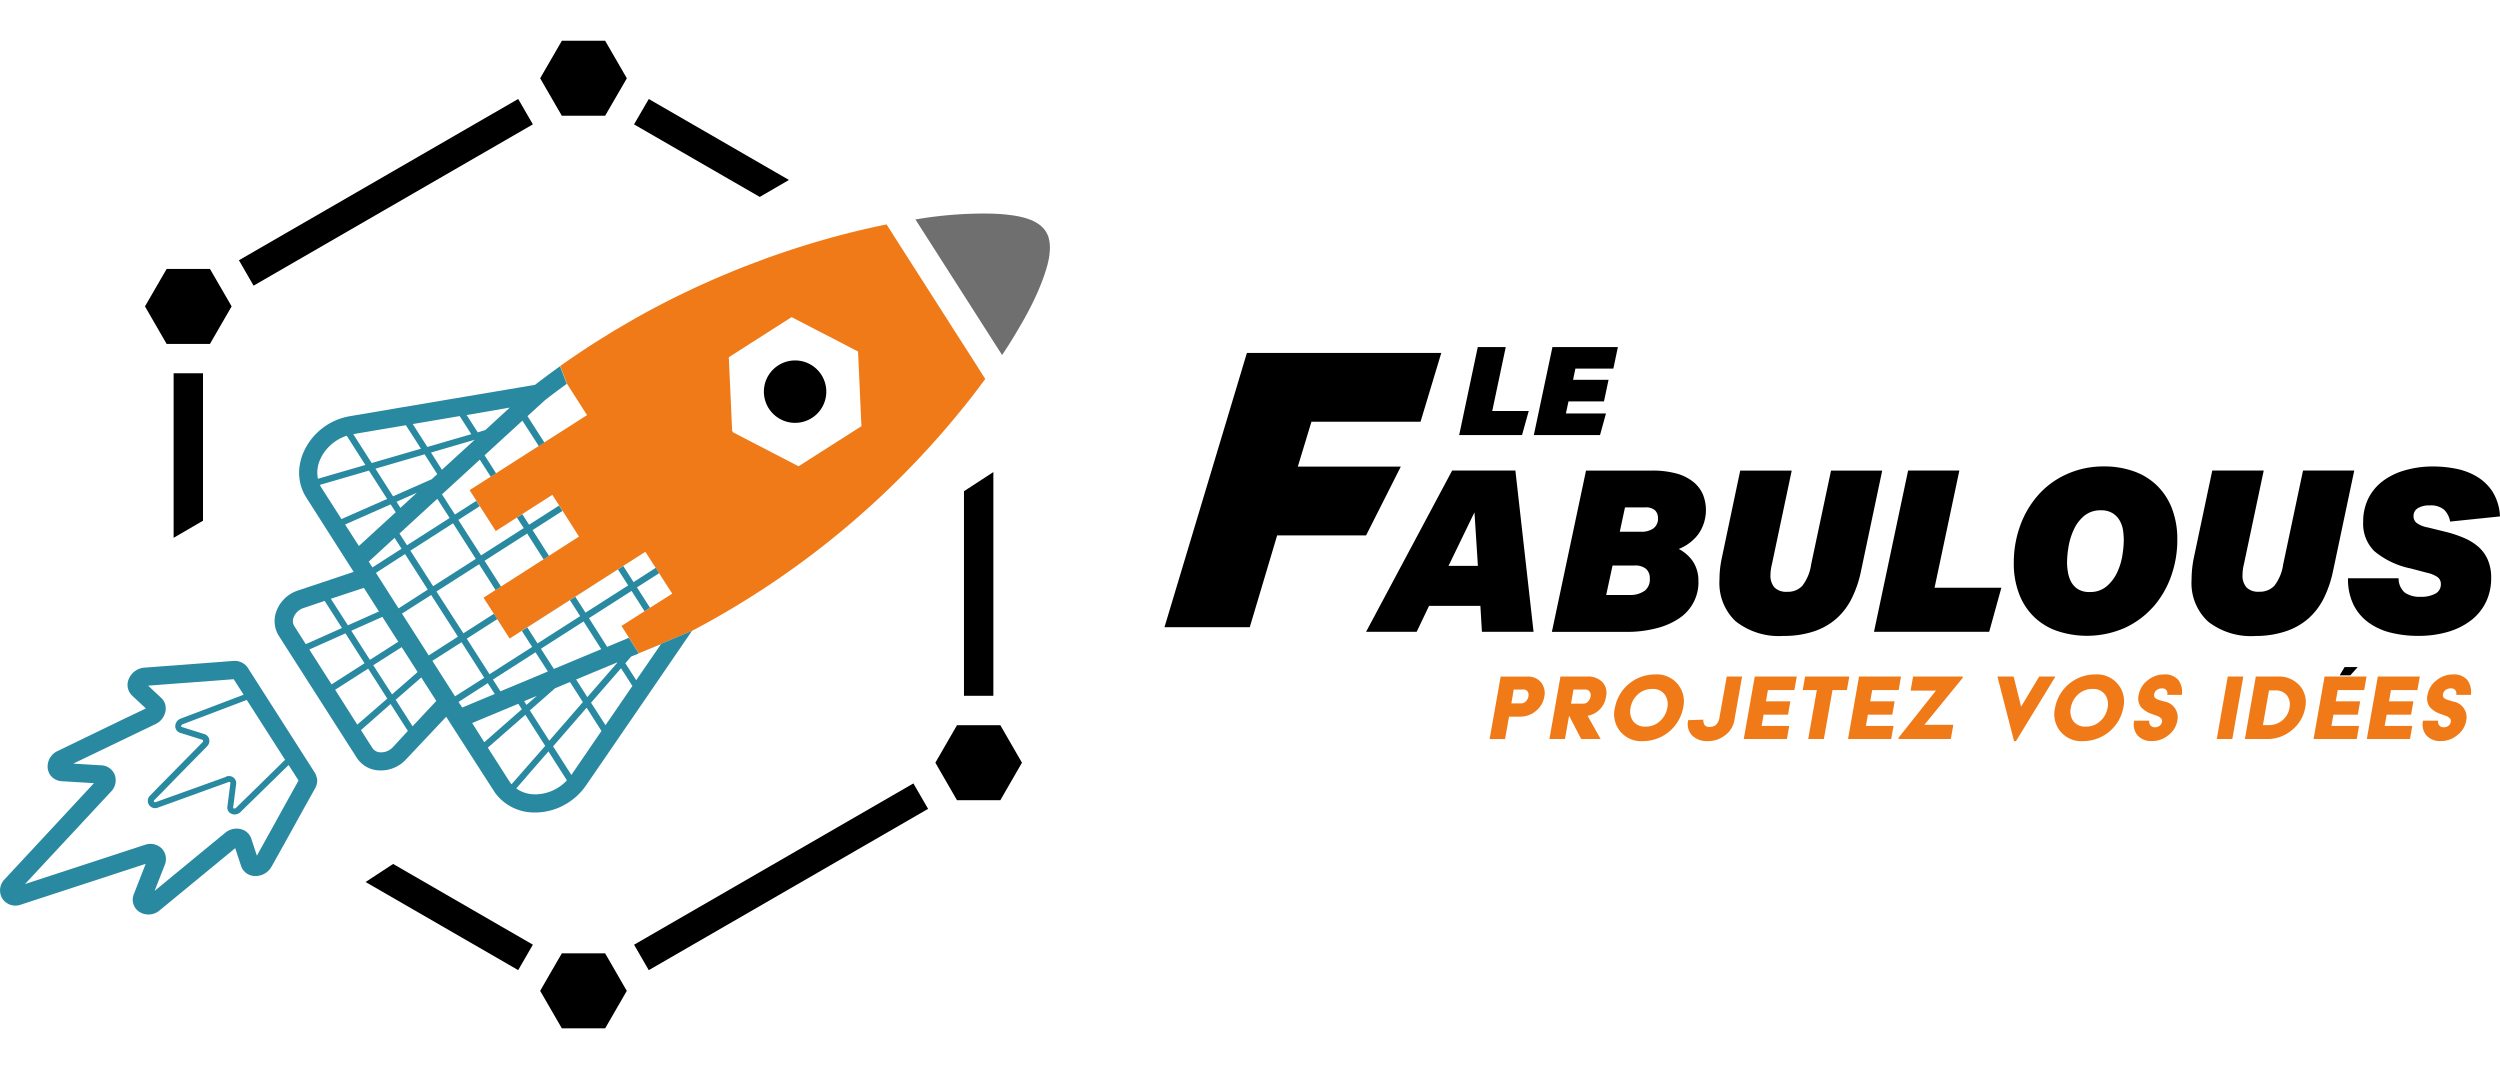 <svg xmlns="http://www.w3.org/2000/svg" width="37.585mm" height="16.269mm" viewBox="0 0 106.54 46.116">
  <path d="M61.73,24.115l1.106-2.283.146,2.283Zm2.85-4.063H61.885l-3.668,6.872h2.156l.528-1.106h2.187l.066,1.106h2.2Z"/>
  <g>
    <path d="M70.458,22.521a.878.878,0,0,1-.516.14h-.914l.223-1.039h.856a.59.59,0,0,1,.423.125.457.457,0,0,1,.126.338.5.5,0,0,1-.2.436m-.386,2.666a1.034,1.034,0,0,1-.621.168h-1L68.72,24.1h.924a.725.725,0,0,1,.506.145.529.529,0,0,1,.158.413.609.609,0,0,1-.236.533m2.306-.4a1.482,1.482,0,0,0-.235-.871,1.7,1.7,0,0,0-.6-.526,1.93,1.93,0,0,0,.839-.638,1.789,1.789,0,0,0,.193-1.675,1.391,1.391,0,0,0-.4-.534,1.966,1.966,0,0,0-.711-.363,3.894,3.894,0,0,0-1.074-.13h-2.8l-1.455,6.873h3.148a4.944,4.944,0,0,0,1.336-.161,3.032,3.032,0,0,0,.969-.435,1.842,1.842,0,0,0,.794-1.54"/>
    <path d="M73.973,26.481A2.972,2.972,0,0,0,76,27.1a4.038,4.038,0,0,0,1.3-.193,2.786,2.786,0,0,0,.964-.548,2.828,2.828,0,0,0,.648-.856,4.707,4.707,0,0,0,.386-1.117l.914-4.331H78.031l-.848,4a1.928,1.928,0,0,1-.376.911.834.834,0,0,1-.643.253.705.705,0,0,1-.544-.185.763.763,0,0,1-.17-.526,1.97,1.97,0,0,1,.06-.453l.846-4H74.161l-.779,3.7a4.961,4.961,0,0,0-.082.5c-.016.16-.023.315-.023.463a2.243,2.243,0,0,0,.7,1.77"/>
  </g>
  <polygon points="82.443 25.047 83.5 20.052 81.316 20.052 79.862 26.925 84.771 26.925 85.29 25.047 82.443 25.047"/>
  <g>
    <path d="M90.447,23.677a2.81,2.81,0,0,1-.226.726,1.739,1.739,0,0,1-.448.586,1.072,1.072,0,0,1-.716.24.913.913,0,0,1-.5-.12.838.838,0,0,1-.29-.308,1.294,1.294,0,0,1-.138-.408,2.414,2.414,0,0,1-.04-.433,4.358,4.358,0,0,1,.063-.659,2.777,2.777,0,0,1,.223-.726,1.652,1.652,0,0,1,.44-.588,1.075,1.075,0,0,1,.719-.24.916.916,0,0,1,.5.125.88.88,0,0,1,.3.313,1.184,1.184,0,0,1,.141.408,3.177,3.177,0,0,1,.032.423,4.122,4.122,0,0,1-.062.661m1.314,2.188a3.971,3.971,0,0,0,.764-1.309,4.55,4.55,0,0,0,.265-1.548,3.626,3.626,0,0,0-.235-1.357,2.729,2.729,0,0,0-.656-.983,2.7,2.7,0,0,0-.987-.591,3.709,3.709,0,0,0-1.239-.2,3.774,3.774,0,0,0-1.612.338,3.538,3.538,0,0,0-1.222.909,4.027,4.027,0,0,0-.756,1.309,4.607,4.607,0,0,0-.261,1.545,3.613,3.613,0,0,0,.236,1.357,2.686,2.686,0,0,0,.651.976,2.658,2.658,0,0,0,.986.586,4.017,4.017,0,0,0,2.847-.135,3.66,3.66,0,0,0,1.219-.9"/>
    <path d="M99.415,24.383l.914-4.331H98.146l-.846,4a1.928,1.928,0,0,1-.376.911.845.845,0,0,1-.646.253.7.7,0,0,1-.543-.185.757.757,0,0,1-.168-.526,1.905,1.905,0,0,1,.058-.453l.846-4H94.278l-.782,3.7a4.653,4.653,0,0,0-.1.964,2.235,2.235,0,0,0,.7,1.77,2.962,2.962,0,0,0,2.025.616A4.051,4.051,0,0,0,97.42,26.9a2.79,2.79,0,0,0,.961-.548,2.848,2.848,0,0,0,.649-.856,4.752,4.752,0,0,0,.385-1.117"/>
    <path d="M105.616,23.3a2.339,2.339,0,0,0-.621-.38,5.05,5.05,0,0,0-.793-.261l-.742-.183a1.143,1.143,0,0,1-.485-.2.357.357,0,0,1-.12-.273.386.386,0,0,1,.177-.343.921.921,0,0,1,.516-.121.865.865,0,0,1,.616.188.917.917,0,0,1,.25.5l2.126-.22a2.191,2.191,0,0,0-.318-1.054,2.035,2.035,0,0,0-.684-.651,2.761,2.761,0,0,0-.893-.331,4.971,4.971,0,0,0-.944-.092,4.239,4.239,0,0,0-1.217.165,2.852,2.852,0,0,0-.949.465,2.1,2.1,0,0,0-.611.742,2.246,2.246,0,0,0-.215,1,1.637,1.637,0,0,0,.476,1.237,3.517,3.517,0,0,0,1.544.736l.694.183a1.3,1.3,0,0,1,.45.182.355.355,0,0,1,.146.308.437.437,0,0,1-.231.4,1.252,1.252,0,0,1-.636.136,1.106,1.106,0,0,1-.668-.178.789.789,0,0,1-.265-.611h-2.156a2.466,2.466,0,0,0,.24,1.139,2.062,2.062,0,0,0,.656.761,2.709,2.709,0,0,0,.952.423,4.765,4.765,0,0,0,1.136.131,4.471,4.471,0,0,0,1.3-.178,3,3,0,0,0,.981-.5,2.219,2.219,0,0,0,.621-.779,2.339,2.339,0,0,0,.215-1.006,1.894,1.894,0,0,0-.145-.779,1.542,1.542,0,0,0-.4-.553"/>
  </g>
  <polygon points="65.148 17.516 63.593 17.516 64.169 14.79 62.977 14.79 62.184 18.54 64.863 18.54 65.148 17.516"/>
  <polygon points="68.44 17.621 66.732 17.621 66.843 17.105 68.355 17.105 68.55 16.186 67.038 16.186 67.136 15.708 68.755 15.708 68.948 14.789 66.159 14.789 65.366 18.54 68.187 18.54 68.44 17.621"/>
  <polygon points="59.697 19.884 55.308 19.884 55.889 17.971 60.538 17.971 61.422 15.04 53.138 15.04 49.625 26.729 53.26 26.729 54.427 22.816 58.217 22.816 59.697 19.884"/>
  <polygon points="99.917 28.428 99.709 28.779 100.161 28.779 100.476 28.428 99.917 28.428"/>
  <g>
    <g>
      <path d="M65.14,29.665a.4.4,0,0,1-.111.219.28.28,0,0,1-.21.093h-.411l.1-.591h.412a.2.2,0,0,1,.181.082.257.257,0,0,1,.035.2m-.057-.834H63.952l-.47,2.663h.658l.169-.957h.473a1.03,1.03,0,0,0,.672-.241,1,1,0,0,0,.359-.613.728.728,0,0,0-.134-.6.707.707,0,0,0-.6-.252" fill="#ef7a17"/>
      <path d="M67.682,29.893a.262.262,0,0,1-.2.093h-.532l.106-.6h.514a.2.2,0,0,1,.172.086.258.258,0,0,1,.043.207.409.409,0,0,1-.108.214m-.055-1.062H66.5l-.47,2.663h.663l.175-.994.516.994h.829l-.556-.99a.956.956,0,0,0,.786-.826.668.668,0,0,0-.156-.612.86.86,0,0,0-.656-.235" fill="#ef7a17"/>
      <path d="M71.054,30.163a.979.979,0,0,1-.317.572.881.881,0,0,1-.608.23.62.62,0,0,1-.529-.228.709.709,0,0,1-.113-.574.985.985,0,0,1,.315-.575.882.882,0,0,1,.61-.228.619.619,0,0,1,.527.23.706.706,0,0,1,.115.573m-.533-1.421a1.734,1.734,0,0,0-1.7,1.421,1.146,1.146,0,0,0,1.2,1.42,1.743,1.743,0,0,0,1.707-1.42,1.149,1.149,0,0,0-1.206-1.421" fill="#ef7a17"/>
      <path d="M73.278,30.567a.536.536,0,0,1-.147.321.415.415,0,0,1-.278.091.245.245,0,0,1-.206-.077.376.376,0,0,1-.058-.233l-.644.021a.7.7,0,0,0,.165.651.9.9,0,0,0,.67.242,1.178,1.178,0,0,0,.734-.247,1.007,1.007,0,0,0,.4-.654l.327-1.851h-.654Z" fill="#ef7a17"/>
    </g>
    <polygon points="74.312 31.494 76.151 31.494 76.25 30.935 75.073 30.935 75.157 30.456 76.198 30.456 76.298 29.888 75.258 29.888 75.342 29.407 76.469 29.407 76.571 28.831 74.782 28.831 74.312 31.494" fill="#ef7a17"/>
    <polygon points="76.926 28.831 76.825 29.407 77.427 29.407 77.059 31.494 77.726 31.494 78.094 29.407 78.708 29.407 78.81 28.831 76.926 28.831" fill="#ef7a17"/>
    <polygon points="80.642 30.456 80.742 29.888 79.701 29.888 79.786 29.407 80.913 29.407 81.014 28.831 79.225 28.831 78.756 31.494 80.595 31.494 80.694 30.935 79.517 30.935 79.601 30.456 80.642 30.456" fill="#ef7a17"/>
    <polygon points="81.422 29.431 82.502 29.431 80.915 31.431 80.904 31.494 83.136 31.494 83.242 30.889 82.008 30.889 83.638 28.893 83.649 28.831 81.528 28.831 81.422 29.431" fill="#ef7a17"/>
    <polygon points="86.902 28.831 86.132 30.114 85.813 28.831 85.122 28.831 85.831 31.583 85.913 31.583 87.593 28.831 86.902 28.831" fill="#ef7a17"/>
    <g>
      <path d="M89.817,30.163a.979.979,0,0,1-.317.572.881.881,0,0,1-.608.23.624.624,0,0,1-.53-.228.712.712,0,0,1-.112-.574.985.985,0,0,1,.315-.575.882.882,0,0,1,.61-.228.617.617,0,0,1,.527.23.706.706,0,0,1,.115.573m-.533-1.421a1.734,1.734,0,0,0-1.705,1.421,1.146,1.146,0,0,0,1.2,1.42,1.743,1.743,0,0,0,1.707-1.42,1.149,1.149,0,0,0-1.206-1.421" fill="#ef7a17"/>
      <path d="M92.217,28.742a1.088,1.088,0,0,0-.694.253.994.994,0,0,0-.378.61.639.639,0,0,0,.082.511,1.044,1.044,0,0,0,.482.312l.087.033.094.032c.02.007.047.018.082.034a.337.337,0,0,1,.078.044.5.5,0,0,1,.052.051.132.132,0,0,1,.034.065.189.189,0,0,1,0,.075.262.262,0,0,1-.1.166.328.328,0,0,1-.209.065.224.224,0,0,1-.184-.082.234.234,0,0,1-.047-.2H90.95a.734.734,0,0,0,.137.621.773.773,0,0,0,.633.248,1.073,1.073,0,0,0,.692-.253.986.986,0,0,0,.376-.607.679.679,0,0,0-.563-.826l-.092-.027-.094-.029-.082-.029a.264.264,0,0,1-.075-.035.338.338,0,0,1-.05-.045.127.127,0,0,1-.032-.062.216.216,0,0,1,0-.076.275.275,0,0,1,.117-.19.362.362,0,0,1,.212-.066.226.226,0,0,1,.194.078.248.248,0,0,1,.037.2h.622a.845.845,0,0,0-.148-.632.742.742,0,0,0-.618-.239" fill="#ef7a17"/>
    </g>
    <polygon points="94.47 31.494 95.132 31.494 95.602 28.831 94.939 28.831 94.47 31.494" fill="#ef7a17"/>
    <path d="M97.572,30.16a.879.879,0,0,1-.871.741h-.264l.258-1.478h.265a.6.6,0,0,1,.5.209.637.637,0,0,1,.108.528m-.5-1.329h-.934l-.465,2.663h.934a1.6,1.6,0,0,0,1.082-.392,1.572,1.572,0,0,0,.553-.942,1.075,1.075,0,0,0-.239-.948,1.179,1.179,0,0,0-.931-.381" fill="#ef7a17"/>
    <polygon points="98.595 31.494 100.435 31.494 100.533 30.935 99.356 30.935 99.44 30.456 100.481 30.456 100.581 29.888 99.54 29.888 99.625 29.407 100.752 29.407 100.853 28.831 99.064 28.831 98.595 31.494" fill="#ef7a17"/>
    <polygon points="100.864 31.494 102.704 31.494 102.802 30.935 101.625 30.935 101.71 30.456 102.75 30.456 102.85 29.888 101.81 29.888 101.894 29.407 103.021 29.407 103.123 28.831 101.334 28.831 100.864 31.494" fill="#ef7a17"/>
    <path d="M104.525,28.742a1.088,1.088,0,0,0-.694.253.994.994,0,0,0-.378.61.639.639,0,0,0,.082.511,1.04,1.04,0,0,0,.481.312l.088.033.093.032c.02.007.048.018.083.034a.308.308,0,0,1,.077.044.5.5,0,0,1,.053.051.132.132,0,0,1,.034.065.189.189,0,0,1,0,.075.262.262,0,0,1-.1.166.329.329,0,0,1-.21.065.222.222,0,0,1-.183-.082.234.234,0,0,1-.047-.2h-.644a.731.731,0,0,0,.137.621.773.773,0,0,0,.633.248,1.073,1.073,0,0,0,.692-.253.986.986,0,0,0,.376-.607.679.679,0,0,0-.563-.826l-.092-.027-.094-.029-.082-.029a.264.264,0,0,1-.075-.035.338.338,0,0,1-.05-.045.127.127,0,0,1-.032-.062.216.216,0,0,1,0-.076.275.275,0,0,1,.117-.19.362.362,0,0,1,.211-.066.228.228,0,0,1,.2.078.252.252,0,0,1,.037.2h.622a.845.845,0,0,0-.148-.632.742.742,0,0,0-.618-.239" fill="#ef7a17"/>
  </g>
  <polygon points="33.622 7.669 27.648 4.219 27.02 5.301 32.378 8.392 33.622 7.669"/>
  <polygon points="23.167 3.591 23.793 4.675 23.794 4.675 23.944 4.933 25.789 4.933 25.937 4.675 26.565 3.594 26.713 3.336 25.789 1.736 23.944 1.736 23.02 3.336 23.167 3.591"/>
  <polygon points="8.651 22.19 8.651 15.908 7.399 15.908 7.399 22.919 8.651 22.19"/>
  <rect x="9.573" y="7.57" width="13.744" height="1.25" transform="translate(-1.894 9.323) rotate(-30.008)"/>
  <polygon points="41.081 29.653 42.333 29.653 42.333 20.117 41.081 20.933 41.081 29.653"/>
  <rect x="26.413" y="36.739" width="13.746" height="1.252" transform="translate(-14.224 21.653) rotate(-30.005)"/>
  <polygon points="15.579 37.587 22.083 41.342 22.709 40.258 16.753 36.818 15.579 37.587"/>
  <polygon points="8.947 14.657 9.871 13.057 9.723 12.799 9.097 11.718 8.947 11.46 7.102 11.46 6.178 13.057 7.102 14.657 8.947 14.657"/>
  <polygon points="42.333 30.905 42.333 30.905 41.08 30.905 40.783 30.905 39.862 32.502 40.009 32.76 40.635 33.844 40.783 34.102 42.63 34.102 43.552 32.502 42.63 30.905 42.333 30.905"/>
  <polygon points="23.944 40.627 23.794 40.884 23.794 40.885 23.793 40.884 23.167 41.969 23.02 42.226 23.944 43.824 25.789 43.824 26.712 42.226 26.562 41.969 25.937 40.884 25.789 40.627 23.944 40.627"/>
  <path d="M6.588,37.967l.438-1.121a.643.643,0,0,0,0-.478.7.7,0,0,0-.052-.106.558.558,0,0,0-.073-.095h0A.69.69,0,0,0,6.185,36l-5.12,1.675,3.669-3.943a.685.685,0,0,0,.152-.724.654.654,0,0,0-.053-.1.638.638,0,0,0-.513-.293l-1.2-.073,2.456-1.179h0l1.052-.506a.761.761,0,0,0,.427-.566.609.609,0,0,0-.19-.555l-.552-.516L7.4,29.137l1.253-.092,1.307-.1.423.661-1.732.658-.946.358a.353.353,0,0,0-.236.336.294.294,0,0,0,.211.273l.958.3c.005,0,.01,0,.013.007h0v.068h0s0,.01-.01.015l-1.162,1.18-.726.736L6.4,33.9a.311.311,0,0,0,.331.516l.417-.15h0l1.654-.6.934-.336a.1.1,0,0,1,.042-.006.052.052,0,0,1,.027.011c.013.008.015.02.013.038l-.105.818-.023.178a.291.291,0,0,0,.161.306.343.343,0,0,0,.1.031.369.369,0,0,0,.3-.1l.062-.063.928-.908L12.3,32.6l.423.661-.516.928L11.6,35.289l-.653,1.176-.236-.718a.622.622,0,0,0-.428-.408.718.718,0,0,0-.177-.028.779.779,0,0,0-.513.183L8.356,36.51ZM9.648,33.1l-1.14.411-1.487.533-.38.138c-.073.025-.11-.038-.058-.093l.3-.3h0L7.65,33l1-1.017.172-.175a.333.333,0,0,0,.092-.313.259.259,0,0,0-.037-.085.3.3,0,0,0-.162-.125l-.065-.02-.9-.283a.034.034,0,0,1-.029-.033.083.083,0,0,1,.036-.067.089.089,0,0,1,.03-.018l.858-.325,1.871-.711h0l1.633,2.551-1.147,1.124-.929.909-.01.01a.113.113,0,0,1-.058.032.074.074,0,0,1-.049-.005.035.035,0,0,1-.02-.035l0-.007.01-.068.118-.929a.3.3,0,0,0-.108-.27.315.315,0,0,0-.151-.065.353.353,0,0,0-.169.017m3.859.053a.679.679,0,0,0-.015-.07.623.623,0,0,0-.073-.16l-2.847-4.457c-.015-.022-.033-.045-.049-.065a.835.835,0,0,0-.059-.06.689.689,0,0,0-.5-.168h0l-1.309.1L7.4,28.359l-1.246.092a.791.791,0,0,0-.679.516.63.63,0,0,0,.161.681l.581.543L5.2,30.677,2.466,32a.732.732,0,0,0-.427.789.611.611,0,0,0,.031.1.51.51,0,0,0,.1.177.657.657,0,0,0,.465.226l1.37.082L.2,37.469a.672.672,0,0,0-.1.826.669.669,0,0,0,.791.256l5.318-1.738-.5,1.279a.62.62,0,0,0,.208.754.73.73,0,0,0,.892-.055l1.926-1.585,1.289-1.061.248.753a.627.627,0,0,0,.551.431.782.782,0,0,0,.751-.4l.7-1.254.605-1.095.551-.988a.672.672,0,0,0,.082-.421.085.085,0,0,0,0-.025" fill="#2989a0"/>
  <path d="M44.7,10.173c-.007-.028-.015-.055-.025-.083a.453.453,0,0,0-.03-.08,1.159,1.159,0,0,0-.078-.148.728.728,0,0,0-.042-.06c-.015-.02-.03-.037-.045-.055a.454.454,0,0,0-.048-.052.378.378,0,0,0-.05-.048l-.005-.005a.693.693,0,0,0-.093-.075c-.022-.017-.047-.032-.072-.05-.043-.028-.088-.053-.135-.078l-.02-.01a1.26,1.26,0,0,0-.153-.067c-.038-.015-.078-.028-.12-.043s-.085-.027-.13-.04-.091-.025-.138-.035c-.068-.015-.135-.03-.208-.042a.1.1,0,0,0-.03-.005c-.073-.013-.148-.025-.228-.033-.055-.008-.112-.015-.173-.02-.035-.005-.07-.008-.1-.01-.073-.008-.147-.013-.224-.018h0c-.077,0-.155-.008-.237-.012L42.05,9.1h0a17.43,17.43,0,0,0-2.866.223l-.173.028,1.452,2.27,1.87,2.927.371.579h0l.1-.146c.178-.27.345-.538.5-.8.11-.181.21-.356.307-.526.061-.105.116-.208.171-.311q.165-.307.3-.593c.045-.1.088-.188.128-.278s.065-.152.095-.228c.063-.147.118-.29.163-.423a.076.076,0,0,0,.012-.03c.018-.042.03-.085.043-.125a.1.1,0,0,0,.012-.04c.018-.053.035-.105.05-.155s.028-.1.043-.148.025-.1.035-.143.02-.092.03-.137a.414.414,0,0,0,.015-.08c0-.025.008-.051.013-.078a.247.247,0,0,0,0-.038,1.409,1.409,0,0,0,.017-.177c0-.038.005-.073.005-.108a1.37,1.37,0,0,0-.012-.205,1.042,1.042,0,0,0-.033-.183" fill="#706f6f"/>
  <path d="M34.6,17.811a1.33,1.33,0,1,0-1.838-.406,1.331,1.331,0,0,0,1.838.406"/>
  <g>
    <polygon points="25.012 17.696 24.154 16.354 24.029 17.368 25.012 17.696" fill="none"/>
    <polygon points="36.679 17.401 36.639 16.507 36.569 14.975 35.485 14.411 35.207 14.269 34.413 13.858 33.93 13.608 33.742 13.51 32.015 14.614 31.787 14.762 31.061 15.225 31.136 16.87 31.151 17.185 31.179 17.819 31.204 18.362 31.244 18.425 31.244 18.424 31.244 18.425 31.725 18.675 32.29 18.968 32.568 19.111 34.033 19.872 34.759 19.409 34.756 19.406 34.984 19.261 34.984 19.263 36.714 18.157 36.704 17.944 36.679 17.401" fill="none"/>
  </g>
  <path d="M41.714,15.718l-.145-.228-.488-.763v0l-.481-.748-.145-.231-.7-1.094h0l-.439-.688-.147-.228-.876-1.372L38.2,10.22l-.145-.228-.273-.428-.313.065c-.105.02-.215.045-.326.071-.03.005-.06.012-.09.02l-.163.037a.68.68,0,0,0-.075.018c-.192.045-.393.092-.6.145-.263.065-.536.138-.819.215-.09.025-.183.053-.276.078-.252.072-.515.15-.783.233-.526.162-1.074.345-1.648.55-.31.116-.631.236-.956.361q-.442.172-.9.368c-.155.065-.313.133-.471.2l-.476.213c-.3.137-.6.277-.906.428-.1.047-.205.1-.308.15-.41.208-.826.423-1.244.653-.168.093-.336.186-.5.283s-.336.193-.506.293-.338.2-.508.306-.338.21-.509.317-.34.218-.51.331c-.341.225-.684.461-1.024.7l.288.749.858,1.342L22.967,19h0l-1.818,1.162h0l-.227.145h0l-.909.581,1.114,1.743.906-.581h0l1.506-.963.435.679h0l.7,1.1L21.85,24.677l-.5.317h0l-.744.476,1.114,1.742.511-.328h0l4.323-2.764h0l.949-.606L28.648,25.3,27.7,25.9h0l-.231.147h0l-.984.628.318.5h0l.423.664,2.268-.957a36.889,36.889,0,0,0,11.585-9.551v0a1.129,1.129,0,0,0,.087-.106c.308-.388.581-.748.821-1.076Zm-6.73,3.545v0l-.228.145,0,0-.726.463-1.465-.761-.278-.143-.565-.293-.481-.25-.04-.063h0l-.025-.543-.028-.634-.015-.315-.075-1.645.726-.463.228-.148,1.727-1.1.188.1.483.25.794.411.278.142,1.084.564.07,1.532.04.894.025.543.01.213Z" fill="#ef7a17"/>
  <path d="M28.169,27.45l-1.056,1.537-.105-.163-.358-.56.245-.283h0l0,0h0l.329-.137-.423-.664-.926.386-.033-.053L25.1,26.343l1.815-1.161.555.868L27.7,25.9l-.555-.869.946-.606.556.869-1.139-1.783.438.686L27,24.806l-.438-.685-4.323,2.764.44.685-1.818,1.162-.969-1.515,1.3-.833.531.828L20.611,25.47l.438.686-1.3.833L18.6,25.207l1.818-1.162.7,1.1-.511.328.744-.476-.7-1.1,1.815-1.161.7,1.1-1.32.845,2.827-1.809-1.277.817-.7-1.1,1.274-.816h0l-.435-.679.288.451-1.277.816-.288-.45,1.277-.817-1.506.963.29.449-1.818,1.162-.969-1.512.909-.583.681,1.064-1.114-1.743.288.451-.909.581-.551-.859v0l1.612-1.479h0l.466.728.227-.145-.49-.768v0l1.612-1.477.7,1.085L25.012,17.7,23.2,18.858l-.721-1.124v0l.731-.668c.135-.106.268-.208.4-.308s.27-.2.405-.3c.046-.032.093-.067.138-.1h0l-.288-.749q-.534.38-1.067.792L16.886,17.4h0l-1.975.336a2.643,2.643,0,0,0-1.965,1.512,2.159,2.159,0,0,0-.166.541,1.968,1.968,0,0,0,.276,1.419L14.708,23.8l.365.571-2.376.794a1.458,1.458,0,0,0-.919.886,1.186,1.186,0,0,0,.1,1.039l3.33,5.208a1.178,1.178,0,0,0,.9.53,1.458,1.458,0,0,0,1.189-.46l1.718-1.823.363.568h0L21.042,33.7a1.915,1.915,0,0,0,.157.213,2.064,2.064,0,0,0,1.575.711,2.481,2.481,0,0,0,.814-.123,2.448,2.448,0,0,0,.438-.185,2.677,2.677,0,0,0,.946-.841l2.519-3.671,0,0,2-2.922-2.268.957Zm-1.867.779.007.01L25.03,29.708l-.478-.751Zm-2.646,1.1,0,0h0l.634-.265.549.856-1.432,1.647-.826-1.294Zm-1.219.71-.1-.159h0l.54-.225Zm3.186-2.375v0l-1.344.561-.268.113-.408.168-.551-.859,1.818-1.164Zm.709-3.4.438.683-1.818,1.162-.438-.683Zm-3.863,2.469,1.817-1.162.438.686-1.817,1.162Zm.353,1.064.526.818-.884.371-1.137.473h0l-.321-.5Zm-3.307-.666-1.245.8-1.139-1.783,1.244-.793ZM17.764,21l-.7.644h0l-.165-.261Zm-1.014.151L16,19.972l2.095-.611.539.844-.236.217h0l0,0,0,0Zm.511,2.461.969,1.514-1.244.8h0l-.966-1.514Zm-1.389.568-.038-.058-.12-.188,1.1-1.013.3.463Zm.966,2.957.135.21-1.208.773-.794-1.241,1.324-.591Zm.281.441.678,1.061-1.091.953-.8-1.244Zm3.157-3.761-1.818,1.164-.969-1.515L19.307,22.3Zm-1.115-1.743-1.817,1.162-.321-.5,1.613-1.479Zm-.328-2.055-.465-.734,1.86-.543Zm2.89-2.649-1.039.956h0l-.325.1-.473-.739Zm-2.133.361.493.771-1.87.545-.624-.976Zm-2.294.39.644,1-2.1.611L15.053,18.5Zm-3.645,1.447a1.717,1.717,0,0,1,.293-.453,1.887,1.887,0,0,1,.831-.546l.03.045.766,1.2-2.023.588A1.364,1.364,0,0,1,13.651,19.566Zm.055,1.229a.869.869,0,0,1-.072-.135l1.534-.445.556-.163.774,1.209-1.946.856Zm1,1.555,1.942-.858.216.335v0l-1.57,1.439Zm.8,2.7.643,1.006v0l-1.324.59L14.1,25.517Zm-2.967,1.627a.415.415,0,0,1-.028-.363.684.684,0,0,1,.434-.408l.891-.3.738,1.154-1.542.689Zm.643,1h0l1.539-.688.814,1.274-1.405.9Zm1.1,1.715,1.407-.9.816,1.277L15.226,30.88Zm2.463,2.446a.693.693,0,0,1-.553.22.419.419,0,0,1-.318-.178l-.491-.768h0L16.646,30l.735,1.149Zm.837-.889-.721-1.129,1.091-.951.641,1Zm1.809-1.277-.966-1.512v0l1.244-.794.967,1.515Zm.183.291,0,0h0l0,0-.033-.052,1.244-.8.3.461-1.387.578Zm.546.846,1.968-.819.15.233-1.6,1.405ZM21.7,33.286l-.911-1.424h0l1.6-1.4.846,1.324L21.8,33.421A.963.963,0,0,1,21.7,33.286Zm1.092.566A1.383,1.383,0,0,1,22,33.6h0l.13-.148.06-.07.234-.267h0v0l0-.005.949-1.089.212.333.574.9A1.861,1.861,0,0,1,22.787,33.852Zm1.557-.827-.523-.82-.255-.4L25,30.159l.575.9.058.09Zm1.455-2.12-.616-.959,1.279-1.469.483.756Z" fill="#2989a0"/>
</svg>
